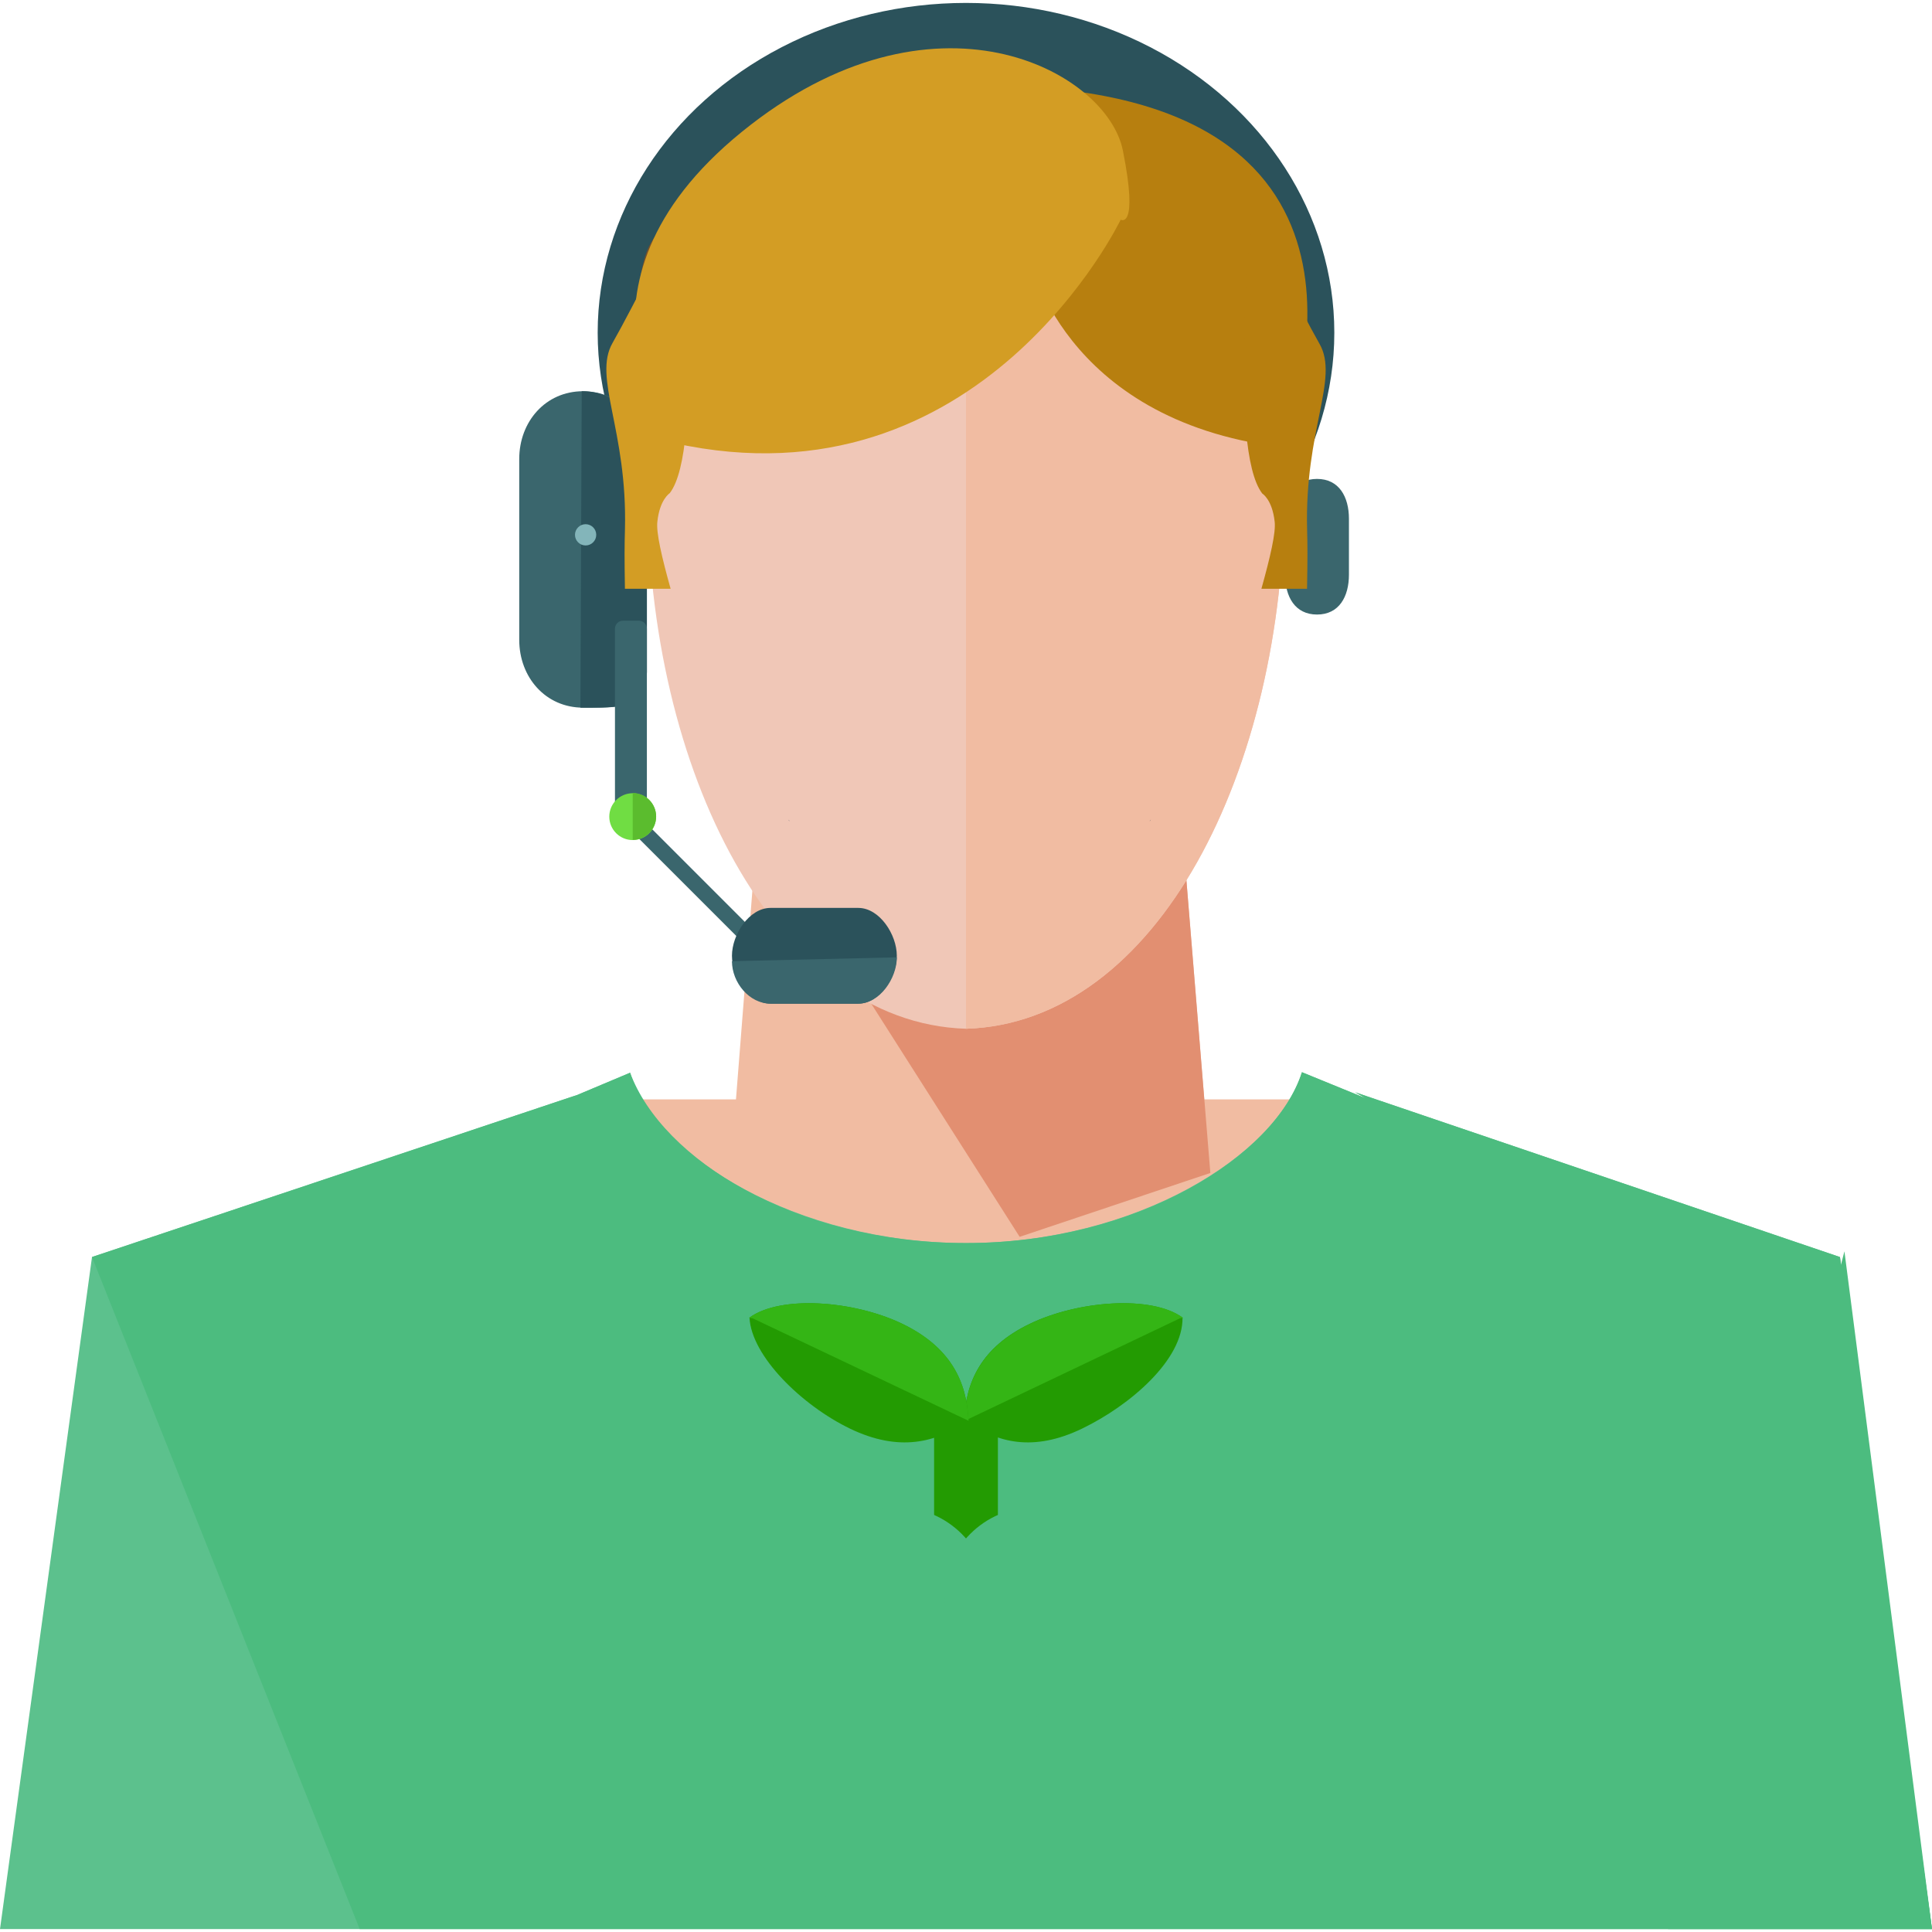 <!DOCTYPE svg PUBLIC "-//W3C//DTD SVG 1.1//EN" "http://www.w3.org/Graphics/SVG/1.1/DTD/svg11.dtd">
<!-- Uploaded to: SVG Repo, www.svgrepo.com, Transformed by: SVG Repo Mixer Tools -->
<svg version="1.1" id="Layer_1" xmlns="http://www.w3.org/2000/svg" xmlns:xlink="http://www.w3.org/1999/xlink" viewBox="0 0 484.336 484.336" xml:space="preserve" width="800px" height="800px" fill="#000000">
<g id="SVGRepo_bgCarrier" stroke-width="0"/>
<g id="SVGRepo_tracerCarrier" stroke-linecap="round" stroke-linejoin="round"/>
<g id="SVGRepo_iconCarrier"> <path style="fill:#3A666D;" d="M338.168,144.06c0,5.528-2.48,10-8,10l0,0c-5.528,0-8-4.472-8-10v-14c0-5.512,2.472-10,8-10l0,0 c5.52,0,8,4.488,8,10V144.06z"/> <ellipse style="fill:#2B525B;" cx="242.168" cy="83.404" rx="92.336" ry="82.672"/> <polygon style="fill:#f1bca2;" points="324.08,443.604 162.088,443.604 154.088,275.604 332.08,275.604 "/> <path style="fill:#5cc18d;" d="M461.272,315.132L339.72,273.82l2.568,1.472l-15.896-6.496 c-6.344,20.736-41.584,42.832-84.216,42.832c-42.648,0-77.872-21.968-84.208-42.704l-15.92,6.696l2.576-1.096l-121.56,40.6 L0,483.604h30.736h156.736H235h14.328h49.736h154.528h30.736L461.272,315.132z"/> <path style="fill:#4CBC7F;" d="M90.168,483.604h97.304H235h14.328h49.736h154.528h30.736l-23.064-168.472L339.712,273.82 l2.568,1.472l-15.896-6.496c-6.896,21.32-41.584,42.832-84.216,42.832c-42.648,0-76.096-20.896-84.208-42.704l-15.92,6.696 l2.576-1.096l-121.552,40.6"/> <polyline style="fill:#4CBC7F;" points="418.168,483.604 453.6,483.604 484.336,483.604 462.384,313.7 "/> <polygon style="fill:#f1bca2;" points="303.408,294.052 184.44,276.388 190.792,195.604 295.368,195.604 "/> <polygon style="fill:#E28F71;" points="303.424,294.052 255.616,310.06 182.752,195.604 295.376,195.604 "/> <path style="fill:#f0c7b7;" d="M322.008,123.044c0-70.032-31.84-98.36-79.84-98.64v-0.032v0.016v-0.016v0.032 c-48,0.28-79.84,28.608-79.84,98.64s31.84,133.36,79.84,134.856v0.144v-0.064v0.064V257.9 C290.168,256.404,322.008,193.076,322.008,123.044z"/> <path style="fill:#f1bca2;" d="M242.168,259.604v-1.56v-0.064v0.064V257.9c48-1.504,79.84-64.832,79.84-134.856 s-31.84-98.36-79.84-98.64v-0.032v0.016v-0.016v3.232"/> <path style="fill:#77502A;" d="M162.08,101.804c-4.328-1.904-3.472-30.736,0.344-39.424c3.832-8.704,10.456-6.2,14.768-4.296 c4.344,1.904,23.936,20.784,16.936,27.184"/> <g> <path style="fill:#00233F;" d="M197.976,205.868c-0.2-0.232-0.312-0.376-0.312-0.376S197.736,205.716,197.976,205.868z"/> <path style="fill:#00233F;" d="M288.192,205.868c0.2-0.232,0.312-0.376,0.312-0.376S288.424,205.716,288.192,205.868z"/> </g> <path style="fill:#B77F0F;" d="M257.944,64.076c0,0,8,41,63,48c0,0,34-77-50-89S257.944,64.076,257.944,64.076z"/> <path style="fill:#D39D24;" d="M280.944,55.076c0,0-35,73-112,56c0,0-31-39,17-78s91.552-15.344,95.552,4.656 S280.944,55.076,280.944,55.076z"/> <path style="fill:#3A666D;" d="M162.168,168.404c0,9.408-6.624,9-16,9l0,0c-9.392,0-16-7.608-16-17v-45.328c0-9.392,6.608-17,16-17 l0,0c9.392,0,16,7.608,16,17V168.404z"/> <path style="fill:#2B525B;" d="M145.832,98.076L145.832,98.076c9.392,0,16.336,7.608,16.336,17v53.328c0,9.408-7.288,9-16.664,9l0,0 "/> <circle style="fill:#83B5BA;" cx="146.808" cy="134.076" r="2.664"/> <path style="fill:#B77F0F;" d="M319.552,130.812c0.312,2.704-1.096,8.792-3.328,16.792h11.44c0.144-8,0.128-10.664,0.016-14.912 c-0.64-24.952,8.096-37.76,3.112-46.496c-4.984-8.72-16.84-32.632-16.84-32.632s-6.232,58.928,2.496,70.168 C316.44,123.732,318.944,125.204,319.552,130.812z"/> <path style="fill:#D39D24;" d="M156.664,147.604h11.456c-2.24-8-3.64-14.088-3.328-16.792c0.592-5.608,3.096-7.168,3.096-7.168 c8.752-11.232,2.512-70.088,2.512-70.088s-11.856,23.696-16.84,32.416c-5,8.736,3.752,21.8,3.112,46.752 C156.552,136.98,156.536,139.604,156.664,147.604z"/> <g> <path style="fill:#3A666D;" d="M162.168,157.604c0-1.104-0.896-2-2-2h-4c-1.104,0-2,0.896-2,2v44c0,1.104,0.896,2,2,2h4 c1.104,0,2-0.896,2-2V157.604z"/> <path style="fill:#3A666D;" d="M187.208,237.26c0.784,0.784,2.048,0.784,2.832,0l0,0c0.784-0.784,0.784-2.048,0-2.832 l-31.584-31.592c-0.776-0.768-2.056-0.768-2.832,0.016l0,0c-0.776,0.768-0.776,2.048,0,2.832L187.208,237.26z"/> </g> <circle style="fill:#70DD43;" cx="158.616" cy="204.724" r="5.872"/> <path style="fill:#5BBC2E;" d="M158.616,198.804c3.248,0,5.872,2.64,5.872,5.872c0,3.248-2.624,5.872-5.872,5.872"/> <path style="fill:#2B525B;" d="M224.824,239.596c0,5.344-4.336,12.008-9.664,12.008h-22c-5.336,0-9.664-6.664-9.664-12.008l0,0 c0-5.328,4.328-11.992,9.664-11.992h22C220.488,227.604,224.824,234.268,224.824,239.596L224.824,239.596z"/> <path style="fill:#3A666D;" d="M224.824,239.996L224.824,239.996c0,5.344-4.336,11.608-9.664,11.608h-22 c-5.336,0-9.664-5.296-9.664-10.64l0,0"/> <g> <rect x="234.168" y="355.604" style="fill:#239B02;" width="16" height="32"/> <path style="fill:#239B02;" d="M258.144,331.868c12.152-5.84,30.496-7.216,38.304-1.56l0,0c0,0,0.168,0.08,0.168,0.112l0,0 l-0.168-0.112c0.168,10.544-13.088,22-25.232,27.856c-12.144,5.84-21.272,3.608-29.064-2.032l0.016,0.032c0,0,0-0.064,0-0.096 c0,0-0.368-0.032-0.392-0.064l-0.08-0.048C242.16,346.34,246,337.732,258.144,331.868z"/> </g> <path style="fill:#34B515;" d="M241.944,356.132l0.224,0.032c0,0,0-0.064,0-0.096c0,0-0.368-0.032-0.392-0.064l-0.08-0.048 c0.472-9.624,4.392-18.232,16.528-24.096c12.152-5.84,30.456-7.216,38.264-1.56l-0.624,0.16c0,0.032,0.624-0.184,0.624-0.16 l0.128,0.112l-0.752,0.048"/> <path style="fill:#239B02;" d="M226.2,331.868c-12.152-5.84-30.496-7.216-38.304-1.56l0,0c0,0.032,0-0.032,0,0 c0,0.016-0.152,0.08-0.152,0.08l0.152-0.08c0.44,9.624,13.088,22,25.232,27.856c12.144,5.84,21.56,3.608,29.384-2.032l0.192,0.032 c0,0,0.032-0.064,0.032-0.096c0,0,0.088-0.032,0.112-0.064l-0.072-0.048C242.328,346.34,238.336,337.732,226.2,331.868z"/> <path style="fill:#34B515;" d="M242.712,356.132l0.096,0.032c0,0-0.016-0.064-0.016-0.096c0,0,0.064-0.032,0.088-0.064l-0.088-0.048 c-0.456-9.624-4.456-18.232-16.592-24.096c-12.152-5.84-30.496-7.216-38.304-1.56l0,0c0,0.032-0.152,0.048-0.152,0.08 c0,0.016,0,0,0,0l0.896,0.08"/> <g> <path style="fill:#4CBC7F;" d="M242.056,406.1c3.048,0,5.504-2.472,5.504-5.512c0-6.456,6.84-11.704,13.304-11.704 s13.304,5.248,13.304,11.704v27.016h8v-27.016c0-12.544-10.264-22.736-22.816-22.736s-22.776,10.184-22.776,22.736 C236.576,403.636,239.008,406.1,242.056,406.1z"/> <path style="fill:#4CBC7F;" d="M242.288,406.1c-3.048,0-5.512-2.472-5.512-5.512c0-6.456-6.84-11.704-13.304-11.704 s-13.304,5.248-13.304,11.704v27.016h-8v-27.016c0-12.544,10.264-22.736,22.816-22.736c12.536,0,22.776,10.184,22.776,22.736 C247.76,403.636,245.328,406.1,242.288,406.1z"/> </g> <circle style="fill:#4CBC7F;" cx="210.488" cy="448.804" r="27"/> <ellipse transform="matrix(0.646 -0.763 0.763 0.646 -262.298 304.504)" style="fill:#4CBC7F;" cx="197.166" cy="435.06" rx="10.464" ry="3.664"/> <path style="fill:#4CBC7F;" d="M229.584,429.732c10.536,10.528,10.536,27.624,0,38.168c-10.544,10.544-27.624,10.544-38.176,0"/> <circle style="fill:#4CBC7F;" cx="273.848" cy="448.804" r="26.992"/> <ellipse transform="matrix(0.646 -0.763 0.763 0.646 -239.887 352.847)" style="fill:#4CBC7F;" cx="260.495" cy="435.068" rx="10.456" ry="3.664"/> <path style="fill:#4CBC7F;" d="M292.944,429.732c10.528,10.528,10.528,27.624,0,38.168c-10.552,10.544-27.64,10.544-38.184,0"/> </g>
</svg>